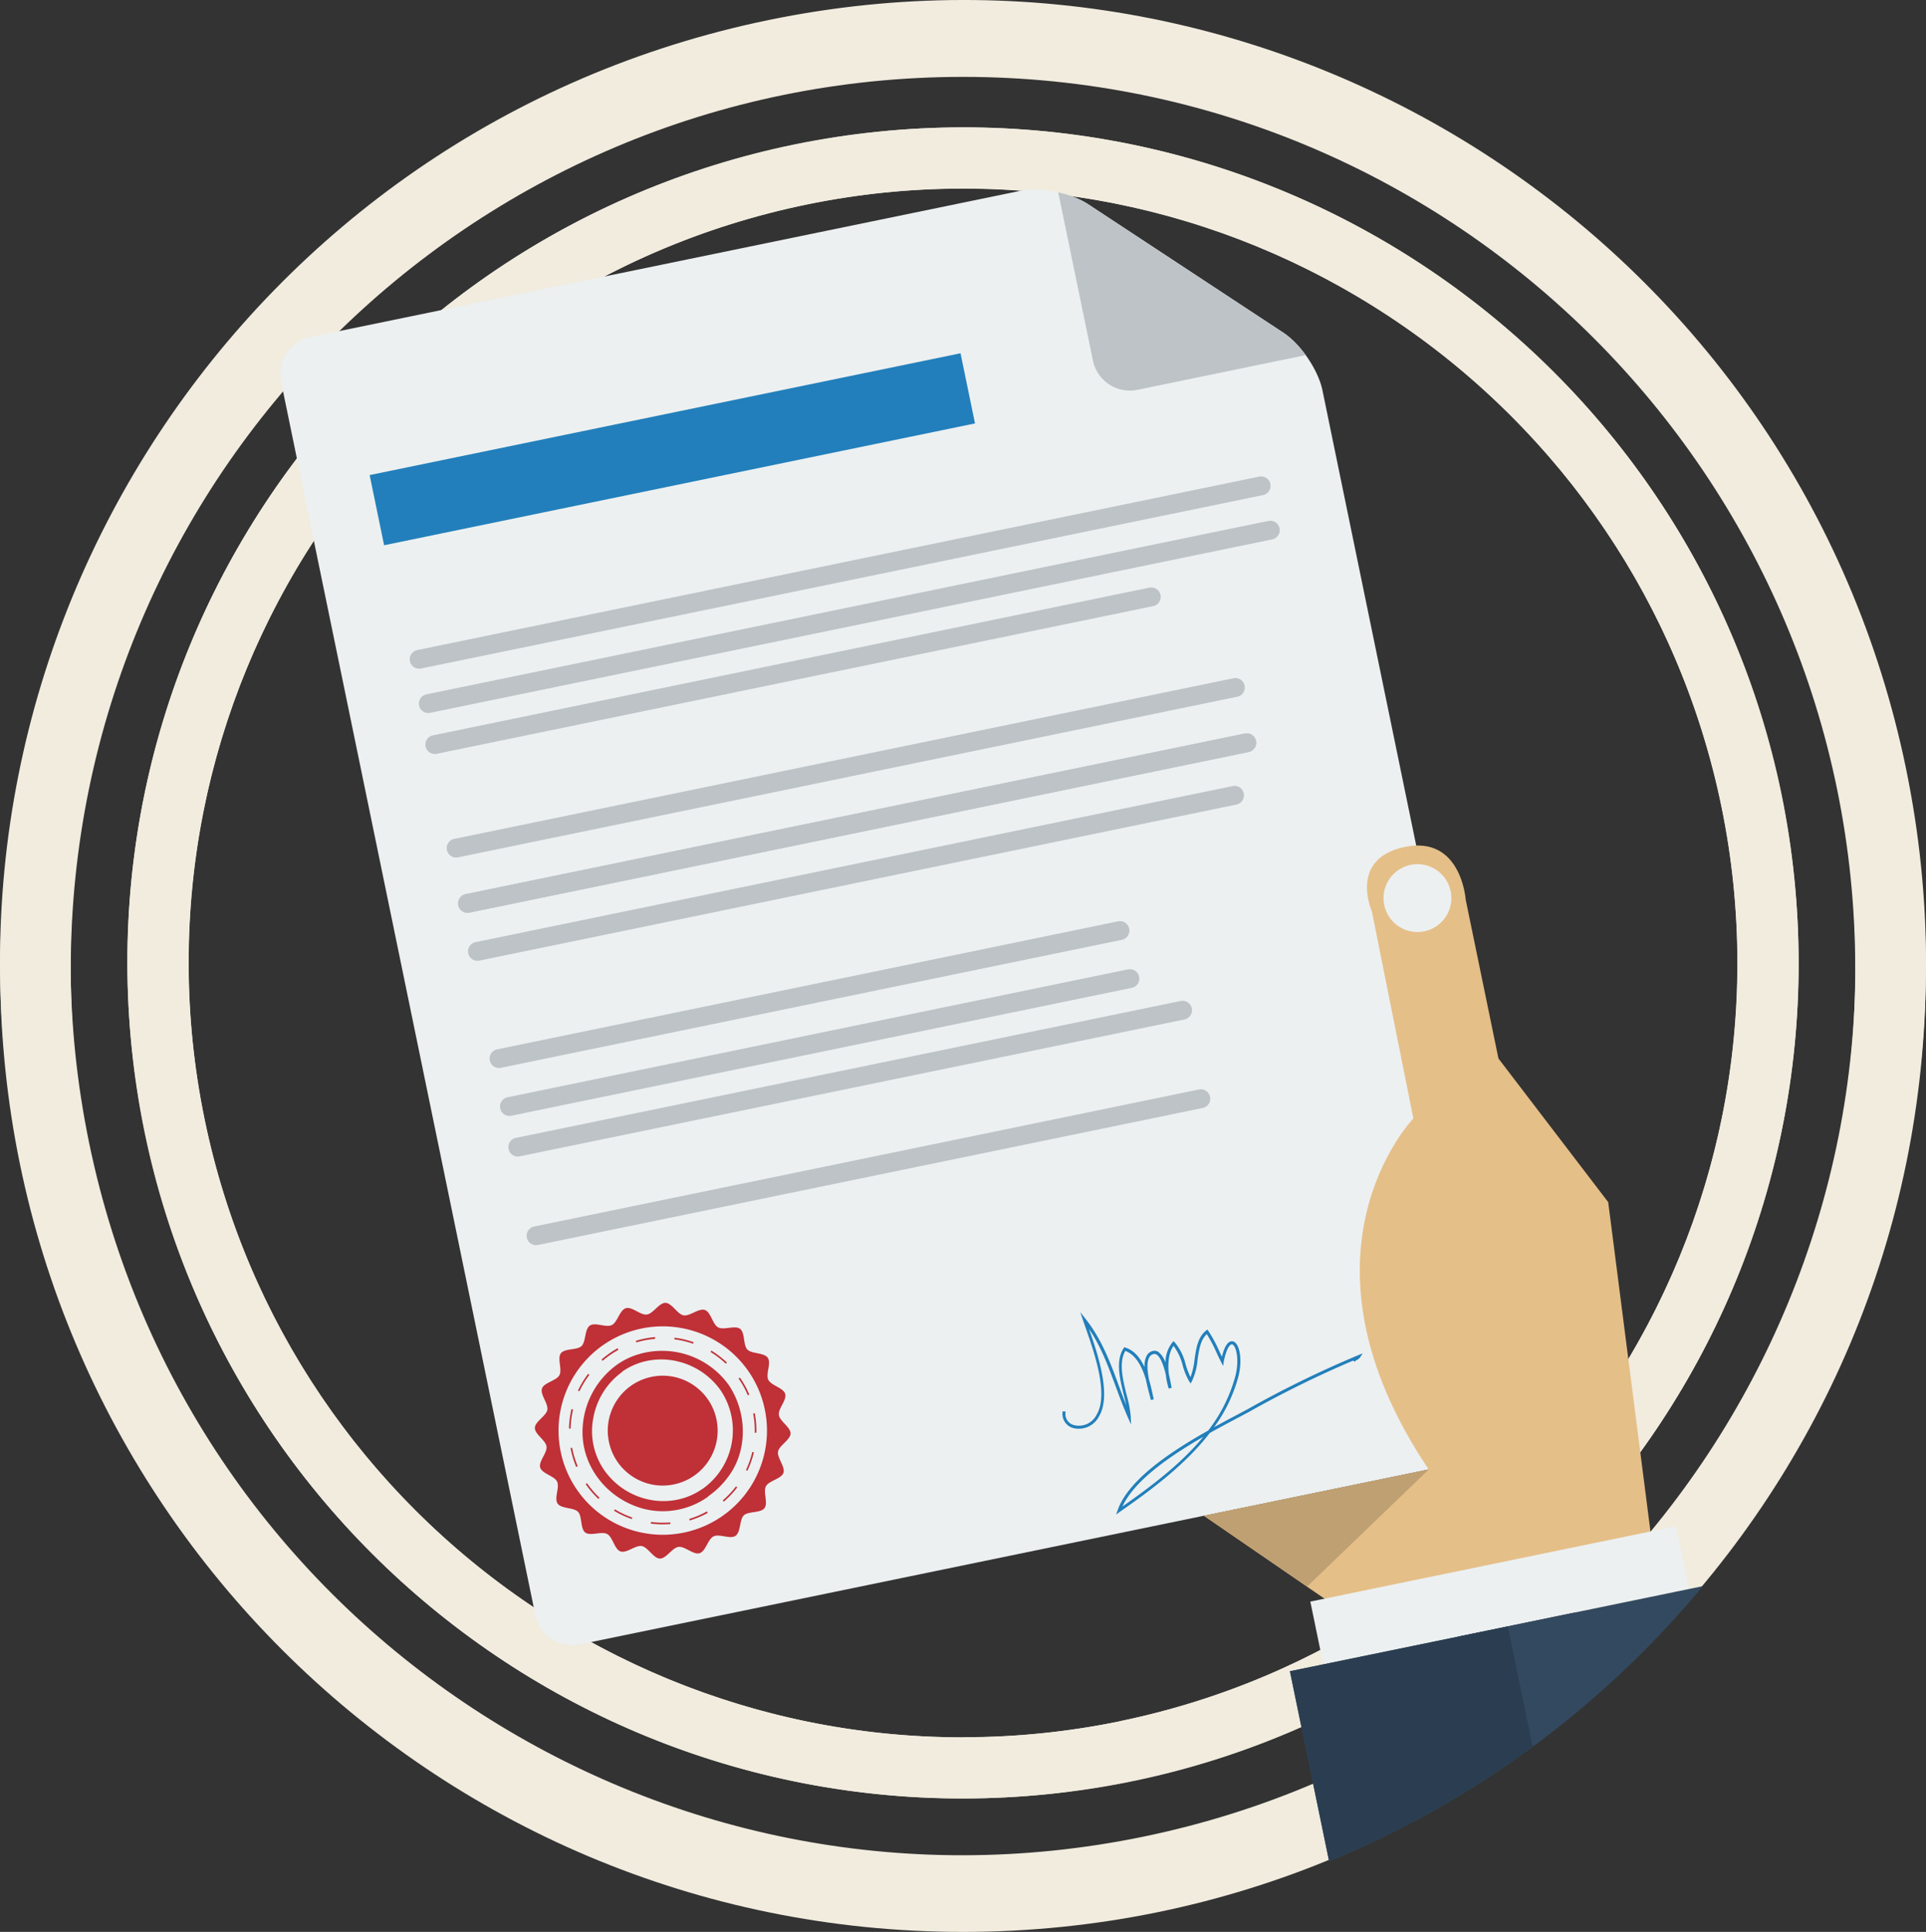 <svg id="Layer_3" data-name="Layer 3" xmlns="http://www.w3.org/2000/svg" viewBox="0 0 510.78 512.39"><rect x="0" y="0" width="510.78" height="512.39" fill="#333333" stroke="none"/><defs><style>.cls-1{fill:#f1ecde;}.cls-2{fill:#ecf0f1;}.cls-3{fill:#bdc3c7;}.cls-4{fill:#e5bf88;}.cls-5{fill:#33495f;}.cls-6{fill:#2b3e51;}.cls-7{fill:#bfa072;}.cls-8{fill:#227fbb;}.cls-9{fill:#bf3037;}</style></defs><title>contract</title><path class="cls-1" d="M204.45,5.92C66.33,34.39-22.55,169.44,5.92,307.56s163.52,227,301.64,198.53,227-163.52,198.53-301.64S342.56-22.56,204.45,5.92Zm99.33,481.83c-128,26.39-253.14-56-279.53-184s56-253.14,184-279.53,253.14,56,279.53,184S431.77,461.37,303.78,487.75Z" transform="translate(-0.61 -0.61)"/><path class="cls-1" d="M211.26,39C91.39,63.68,14.26,180.88,39,300.74S180.88,497.74,300.74,473,497.74,331.12,473,211.26,331.12,14.26,211.26,39Zm86.21,418.16C186.39,480,77.77,408.54,54.88,297.46S103.46,77.77,214.54,54.87s219.69,48.58,242.59,159.66S408.54,434.23,297.46,457.13Z" transform="translate(-0.61 -0.61)"/><path class="cls-1" d="M256,2.32C115,2.32.66,116.64,0.66,257.66S115,513,256,513,511.34,398.68,511.34,257.66,397,2.32,256,2.32Zm0,492c-130.69,0-236.63-105.94-236.63-236.63S125.32,21,256,21,492.63,127,492.63,257.66,386.69,494.29,256,494.29Z" transform="translate(-0.61 -0.61)"/><path class="cls-1" d="M256,34.4C133.62,34.4,34.4,133.62,34.4,256S133.62,477.6,256,477.6,477.6,378.38,477.6,256,378.39,34.4,256,34.4Zm0,427C142.59,461.36,50.65,369.41,50.65,256S142.59,50.64,256,50.64,461.36,142.59,461.36,256,369.42,461.36,256,461.36Z" transform="translate(-0.61 -0.61)"/><path class="cls-2" d="M407,374.45a10,10,0,0,1-7.77,11.81L154.4,436.74A10,10,0,0,1,142.59,429L75.15,101.85A10,10,0,0,1,82.93,90L271,51.27c5.39-1.11,13.55.45,18.15,3.48l51.81,34.1c4.6,3,9.26,9.91,10.37,15.29Z" transform="translate(-0.61 -0.61)"/><path class="cls-3" d="M340.93,88.84l-51.81-34.1a24.3,24.3,0,0,0-7.86-3.1l9.2,44.61A10,10,0,0,0,302.27,104l44.61-9.2A24.29,24.29,0,0,0,340.93,88.84Z" transform="translate(-0.61 -0.61)"/><path class="cls-4" d="M427.11,319.45L398,281.35l-8.68-42.11s-1.15-17.12-16.16-14-8.72,17.11-8.72,17.11l11,54.91s-34.53,35.71,4.07,93.09l-59.63,12.29,40,27.48,79.33-16.35Z" transform="translate(-0.61 -0.61)"/><rect class="cls-2" x="348.8" y="415.23" width="99" height="17" transform="translate(-77.96 88.54) rotate(-11.65)"/><path class="cls-5" d="M353.11,494.29l-10.4-50.43L452.2,421.3A254.91,254.91,0,0,1,353.11,494.29Z" transform="translate(-0.61 -0.61)"/><path class="cls-6" d="M407.09,463.9a254.08,254.08,0,0,1-54,30.39l-10.4-50.43L400.5,432Z" transform="translate(-0.61 -0.61)"/><polygon class="cls-7" points="378.94 389.72 346.67 420.78 319.31 402.01 378.94 389.72"/><circle class="cls-2" cx="376.51" cy="238.82" r="9" transform="translate(-41.07 80.33) rotate(-11.65)"/><path class="cls-3" d="M112.27,177.92l223.3-46a2.5,2.5,0,0,0-1-4.9l-223.3,46A2.5,2.5,0,1,0,112.27,177.92Z" transform="translate(-0.61 -0.61)"/><path class="cls-3" d="M114.7,189.67l223.3-46a2.5,2.5,0,0,0-1-4.9l-223.3,46A2.5,2.5,0,0,0,114.7,189.67Z" transform="translate(-0.61 -0.61)"/><path class="cls-3" d="M116.43,200.54l190-39.17a2.5,2.5,0,0,0-1-4.9l-190,39.17A2.5,2.5,0,0,0,116.43,200.54Z" transform="translate(-0.61 -0.61)"/><path class="cls-3" d="M122.08,228l206.65-42.6a2.5,2.5,0,0,0-1-4.9l-206.65,42.6A2.5,2.5,0,1,0,122.08,228Z" transform="translate(-0.61 -0.61)"/><path class="cls-3" d="M127.74,255.39L328.51,214a2.5,2.5,0,0,0-1-4.9L126.73,250.49A2.5,2.5,0,0,0,127.74,255.39Z" transform="translate(-0.61 -0.61)"/><path class="cls-3" d="M133.59,283.79l164.54-33.92a2.5,2.5,0,0,0-1-4.9L132.58,278.9A2.5,2.5,0,1,0,133.59,283.79Z" transform="translate(-0.61 -0.61)"/><path class="cls-3" d="M136.22,296.53l164.54-33.92a2.5,2.5,0,1,0-1-4.9L135.21,291.63A2.5,2.5,0,1,0,136.22,296.53Z" transform="translate(-0.61 -0.61)"/><path class="cls-3" d="M138.44,307.3L314.73,271a2.5,2.5,0,0,0-1-4.9L137.43,302.4A2.5,2.5,0,0,0,138.44,307.3Z" transform="translate(-0.61 -0.61)"/><path class="cls-3" d="M143.28,330.81l176.29-36.34a2.5,2.5,0,1,0-1-4.9L142.27,325.91A2.5,2.5,0,1,0,143.28,330.81Z" transform="translate(-0.61 -0.61)"/><rect class="cls-8" x="98.91" y="110.27" width="160" height="19" transform="translate(-21.11 37.98) rotate(-11.65)"/><path class="cls-3" d="M125.11,242.66l206.65-42.6a2.5,2.5,0,0,0-1-4.9L124.1,237.76A2.5,2.5,0,0,0,125.11,242.66Z" transform="translate(-0.61 -0.61)"/><path class="cls-3" d="M125.11,242.66l206.65-42.6a2.5,2.5,0,0,0-1-4.9L124.1,237.76A2.5,2.5,0,0,0,125.11,242.66Z" transform="translate(-0.61 -0.61)"/><circle class="cls-9" cx="176.35" cy="380.05" r="14.57" transform="translate(-73.71 42.83) rotate(-11.65)"/><path class="cls-9" d="M204.36,366.55c-0.73-1.51.84-4.4-.14-5.82s-4.24-1-5.4-2.18-0.59-4.47-1.93-5.49-4.32.4-5.81-.39-1.94-4.07-3.54-4.62-4,1.72-5.65,1.42-3.09-3.27-4.79-3.31-3.24,2.86-4.94,3.09-3.94-2.16-5.58-1.67-2.18,3.72-3.73,4.47-4.4-.84-5.82.15-1,4.24-2.18,5.4-4.47.59-5.49,1.93,0.41,4.32-.39,5.81-4.07,1.94-4.62,3.54,1.72,4,1.42,5.65-3.27,3.09-3.31,4.79,2.86,3.24,3.09,4.94-2.16,3.94-1.67,5.58,3.72,2.18,4.47,3.73-0.84,4.4.14,5.82,4.24,1,5.4,2.18,0.59,4.48,1.93,5.5,4.32-.4,5.81.4,1.94,4.07,3.54,4.62,4-1.73,5.65-1.42,3.09,3.27,4.79,3.31,3.24-2.86,4.94-3.09,3.94,2.16,5.58,1.67,2.18-3.72,3.73-4.47,4.4,0.84,5.82-.15,1-4.24,2.18-5.4,4.47-.59,5.49-1.93-0.41-4.32.39-5.81,4.07-1.94,4.63-3.54-1.72-4-1.42-5.65,3.27-3.09,3.31-4.79-2.86-3.24-3.09-4.94,2.16-3.94,1.67-5.58S205.11,368.1,204.36,366.55ZM192.1,402.76a27.64,27.64,0,1,1,7-38.46A27.64,27.64,0,0,1,192.1,402.76Z" transform="translate(-0.61 -0.61)"/><path class="cls-9" d="M188.37,397.58a20.62,20.62,0,0,1-17.08,3.2c-9.39-2.52-16-10.71-16.19-19.91a22.09,22.09,0,0,1,9.23-18.37,19.66,19.66,0,0,1,5.42-2.64,21.78,21.78,0,0,1,24,7.92l0,0,0.1,0.13c4.63,6.89,5,16,1,22.71a22.79,22.79,0,0,1-6.49,6.9h0Zm-22.81-33.06a19.24,19.24,0,0,0-7.6,12.16,18.13,18.13,0,0,0,3,14c6,8.39,17.61,10.59,25.85,4.88l0.23-.14a19,19,0,0,0,4.64-26.12c-6-8.41-17.67-10.68-25.91-5Z" transform="translate(-0.61 -0.61)"/><path class="cls-9" d="M192.57,398.88l-0.28-.33a24.34,24.34,0,0,0,3.5-3.71l0.34,0.26A24.78,24.78,0,0,1,192.57,398.88Zm-4.27,3a24.85,24.85,0,0,1-4.79,2l-0.12-.41a24.32,24.32,0,0,0,4.71-2Zm10.53-11.18-0.39-.18a24.45,24.45,0,0,0,1.68-4.82l0.42,0.1A25,25,0,0,1,198.83,390.66ZM178.4,404.82a25,25,0,0,1-5.2-.12l0.05-.43a24.42,24.42,0,0,0,5.11.12Zm22.8-24.22h-0.43a24.43,24.43,0,0,0-.42-5.09l0.42-.08A25,25,0,0,1,201.2,380.6ZM168.15,403.5a24.84,24.84,0,0,1-4.7-2.21l0.22-.37a24.49,24.49,0,0,0,4.62,2.18Zm31.16-33-0.38.19a22.39,22.39,0,0,0-2.45-4.45l0.35-.25A22.82,22.82,0,0,1,199.31,370.48Zm-40,27.66a25.1,25.1,0,0,1-3.38-3.93l0.35-.25a24.6,24.6,0,0,0,3.33,3.87Zm33.79-35.87a24.25,24.25,0,0,0-4.06-3.1l0.22-.37A24.76,24.76,0,0,1,193.4,362Zm-39.28,27.21-0.4.17a24.63,24.63,0,0,1-1.5-5l0.42-.08A24.13,24.13,0,0,0,153.82,389.48ZM184.43,357a24.52,24.52,0,0,0-5-1.17l0.06-.43a25.06,25.06,0,0,1,5.06,1.19Zm-32.49,22.5h-0.43a25.11,25.11,0,0,1,.66-5.16l0.42,0.1A24.4,24.4,0,0,0,151.94,379.5Zm22.41-23.79a24.28,24.28,0,0,0-5,.94l-0.12-.41a24.89,24.89,0,0,1,5.11-1Zm-20.08,13.91-0.39-.18a24.69,24.69,0,0,1,2.7-4.44l0.34,0.26A24.36,24.36,0,0,0,154.27,369.61Zm10.35-11a25,25,0,0,0-4.2,2.91l-0.28-.33a25.08,25.08,0,0,1,4.27-3Z" transform="translate(-0.61 -0.61)"/><path class="cls-8" d="M296.61,402.3l0.41-1.16c2.84-8.1,14.14-15.56,24-21.11a40.9,40.9,0,0,0,7.16-14.26c1.1-4.13.42-7.54-.5-8.41a0.48,0.48,0,0,0-.53-0.17c-0.57.18-1.38,1.48-2,4.57L325,362.89l-0.53-1c-0.46-.88-0.88-1.78-1.28-2.65a36.2,36.2,0,0,0-2.54-4.79c-1.68,1.57-2.05,4.12-2.44,6.81a16.61,16.61,0,0,1-1.51,5.7l-0.33.58L316,367a18,18,0,0,1-1.73-4.22,14.59,14.59,0,0,0-2.43-5.21c-1.32,1.76-1.56,4.73-1.26,7.44,0.27,1.12.47,2.18,0.62,3l0.13,0.69-0.77.2a19.37,19.37,0,0,1-.77-3.7c-0.53-2.17-1.31-4.56-2.41-5.29a1,1,0,0,0-.79-0.18,1.68,1.68,0,0,0-1.14.8c-0.78,1.25-.57,3.66-0.13,5.94,0.55,1.83,1.06,4.31,1.26,5.29l-0.78.16c-0.2-1-.21-0.87-0.36-1.47-0.28-1.08-.63-2.43-0.9-3.82-1-3.41-2.62-6.67-5.49-7.72-1.79,3.07-.66,7.64.35,11.69a30.81,30.81,0,0,1,1.09,5.77l0.08,2.06-0.84-1.89c-1.2-2.71-2.23-5.5-3.22-8.19-2-5.38-3.86-10.51-7.09-15.27,2.37,6.79,6,17.6,2.66,23.16a6,6,0,0,1-6.89,3.11,3.87,3.87,0,0,1-2.75-4.43l0.79,0.09a3,3,0,0,0,2.2,3.57,5.24,5.24,0,0,0,6-2.74c3.27-5.43-.61-16.49-2.92-23.1-0.24-.69-0.47-1.34-0.67-1.93l-0.74-2.19,1.43,1.82c4.3,5.46,6.57,11.64,8.77,17.62,0.63,1.72,1.28,3.48,2,5.23-0.18-.81-0.39-1.66-0.61-2.52-1.08-4.32-2.3-9.22-.09-12.58l0.16-.25L299,358c2.41,0.74,4,2.77,5.15,5.22a5.89,5.89,0,0,1,.64-3.17,2.47,2.47,0,0,1,1.65-1.15,1.79,1.79,0,0,1,1.39.29A6.09,6.09,0,0,1,309.7,362a8.56,8.56,0,0,1,1.85-5.38l0.29-.31,0.29,0.3a14.15,14.15,0,0,1,2.91,5.85,21.19,21.19,0,0,0,1.29,3.41,19.1,19.1,0,0,0,1.09-4.78c0.42-2.88.85-5.85,3.06-7.59l0.33-.26,0.24,0.35a34.44,34.44,0,0,1,2.86,5.27c0.25,0.53.5,1.07,0.76,1.61,0.56-2.36,1.33-3.76,2.26-4.06a1.28,1.28,0,0,1,1.32.35c1.24,1.18,1.85,4.94.72,9.19a40.76,40.76,0,0,1-6.37,13.18c2.28-1.26,4.45-2.41,6.38-3.43l2.48-1.32a278,278,0,0,1,29.36-14.34l1.19-.49-0.71,1.08a2.38,2.38,0,0,1-.84.69,1.76,1.76,0,0,0-.58.44l-0.42-.28a278.54,278.54,0,0,0-27.62,13.6l-2.5,1.33c-2.36,1.25-5.07,2.68-7.9,4.27-6.38,8.29-15.36,15-23.83,20.89Zm23.11-20.61c-8.8,5.07-18.25,11.55-21.45,18.49C306.12,394.68,313.9,388.77,319.72,381.7Z" transform="translate(-0.61 -0.61)"/></svg>